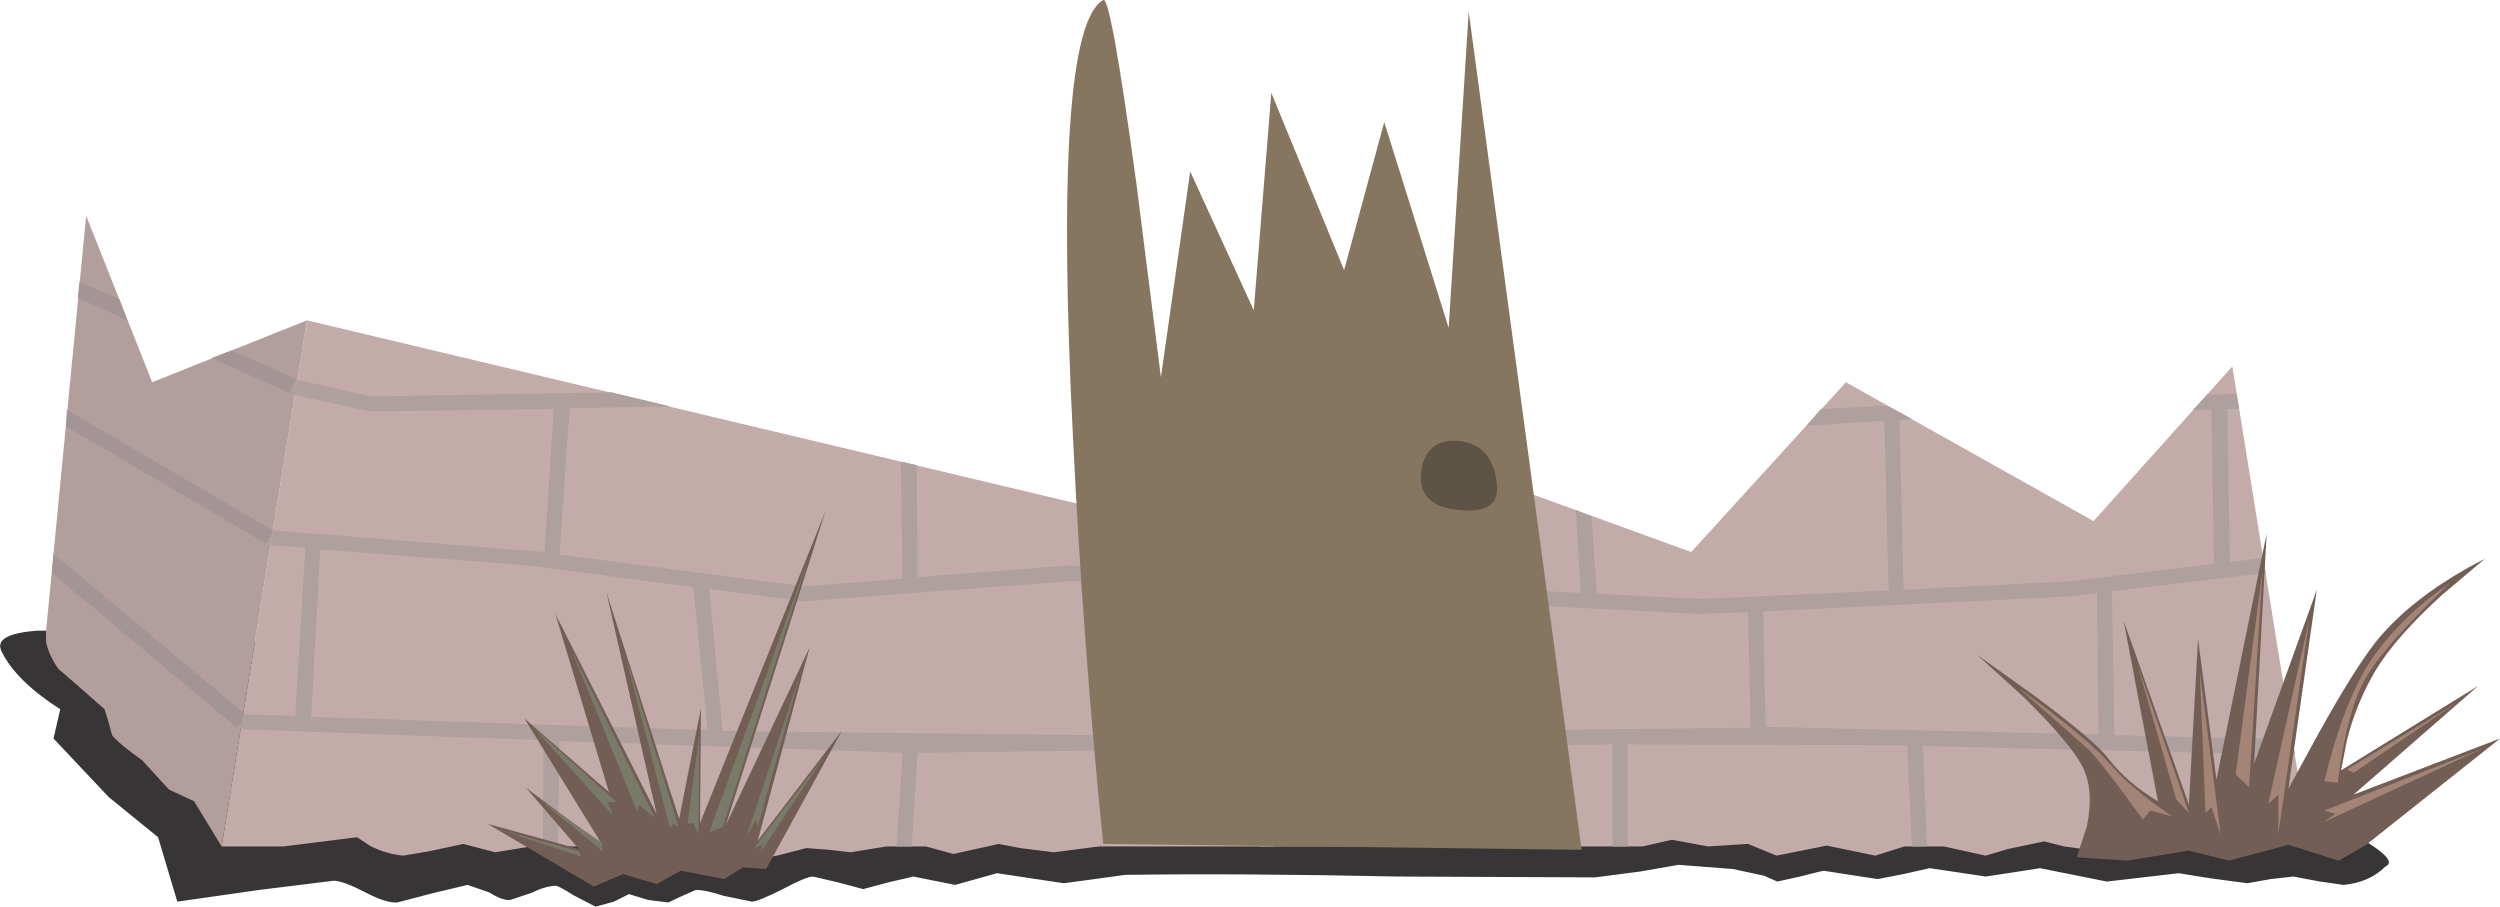 <?xml version="1.0" encoding="UTF-8" standalone="no"?>
<svg xmlns:xlink="http://www.w3.org/1999/xlink" height="54.2px" width="149.45px" xmlns="http://www.w3.org/2000/svg">
  <g transform="matrix(1.0, 0.0, 0.0, 1.0, 0.0, 0.0)">
    <use height="16.55" transform="matrix(1.0, 0.0, 0.0, 1.0, 0.0, 37.65)" width="142.8" xlink:href="#sprite0"/>
    <use height="51.45" transform="matrix(1.0, 0.0, 0.0, 1.0, 2.75, 0.0)" width="146.7" xlink:href="#shape1"/>
    <use height="7.85" transform="matrix(1.0, 0.0, 0.0, 1.0, 120.7, 41.15)" width="9.15" xlink:href="#sprite1"/>
    <use height="8.95" transform="matrix(1.0, 0.0, 0.0, 1.0, 127.75, 39.65)" width="3.1" xlink:href="#sprite2"/>
    <use height="9.8" transform="matrix(1.0, 0.0, 0.0, 1.0, 131.5, 40.1)" width="1.25" xlink:href="#sprite3"/>
    <use height="12.9" transform="matrix(1.0, 0.0, 0.0, 1.0, 133.65, 34.15)" width="1.6" xlink:href="#sprite4"/>
    <use height="12.85" transform="matrix(1.0, 0.0, 0.0, 1.0, 135.6, 37.0)" width="2.45" xlink:href="#sprite5"/>
    <use height="11.95" transform="matrix(1.0, 0.0, 0.0, 1.0, 138.95, 34.85)" width="7.5" xlink:href="#sprite6"/>
    <use height="4.15" transform="matrix(1.0, 0.0, 0.0, 1.0, 140.3, 42.05)" width="6.5" xlink:href="#sprite7"/>
    <use height="4.4" transform="matrix(1.0, 0.0, 0.0, 1.0, 138.9, 44.75)" width="9.5" xlink:href="#sprite8"/>
    <use height="22.45" transform="matrix(1.0, 0.0, 0.0, 1.0, 29.15, 30.55)" width="21.2" xlink:href="#shape10"/>
    <use height="5.8" transform="matrix(1.0, 0.0, 0.0, 1.0, 45.05, 45.1)" width="4.3" xlink:href="#sprite9"/>
    <use height="9.85" transform="matrix(1.0, 0.0, 0.0, 1.0, 44.65, 40.1)" width="3.25" xlink:href="#sprite10"/>
    <use height="16.55" transform="matrix(1.0, 0.0, 0.0, 1.0, 42.4, 33.2)" width="6.0" xlink:href="#sprite11"/>
    <use height="5.9" transform="matrix(1.0, 0.0, 0.0, 1.0, 41.1, 43.95)" width="0.7" xlink:href="#sprite12"/>
    <use height="10.45" transform="matrix(1.0, 0.0, 0.0, 1.0, 37.35, 39.05)" width="3.2" xlink:href="#sprite13"/>
    <use height="9.95" transform="matrix(1.0, 0.0, 0.0, 1.0, 34.2, 38.95)" width="4.95" xlink:href="#sprite14"/>
    <use height="5.25" transform="matrix(1.0, 0.0, 0.0, 1.0, 31.9, 43.5)" width="4.95" xlink:href="#sprite15"/>
    <use height="3.05" transform="matrix(1.0, 0.0, 0.0, 1.0, 32.3, 47.85)" width="3.75" xlink:href="#sprite16"/>
    <use height="1.65" transform="matrix(1.0, 0.0, 0.0, 1.0, 29.7, 49.55)" width="5.05" xlink:href="#sprite17"/>
  </g>
  <defs>
    <g id="sprite0" transform="matrix(1.0, 0.0, 0.0, 1.0, 0.0, 0.0)">
      <use height="16.55" transform="matrix(1.0, 0.0, 0.0, 1.0, 0.0, 0.0)" width="142.8" xlink:href="#shape0"/>
    </g>
    <g id="shape0" transform="matrix(1.0, 0.0, 0.0, 1.0, 0.0, 0.0)">
      <path d="M130.25 14.55 L125.95 15.05 123.95 14.65 121.95 14.25 120.35 14.5 118.7 14.75 117.05 14.5 115.35 14.25 113.8 14.6 112.25 14.9 110.6 14.65 109.0 14.4 107.6 14.75 106.25 15.05 105.45 14.7 103.6 14.3 100.35 14.05 98.05 14.45 95.35 14.8 83.65 14.75 Q73.95 14.55 67.25 14.65 L65.45 14.9 63.6 15.15 61.6 14.85 59.6 14.55 58.35 14.9 57.1 15.25 55.85 15.0 54.6 14.75 53.1 15.1 51.6 15.5 50.1 15.1 48.6 14.75 Q48.2 14.75 46.8 15.5 45.3 16.25 44.95 16.25 L43.25 15.9 Q42.2 15.55 41.6 15.55 L40.8 15.9 39.95 16.3 38.75 16.15 37.6 15.8 36.7 16.25 35.6 16.55 34.25 15.85 Q33.4 15.3 33.2 15.3 32.5 15.35 31.85 15.7 L30.5 16.15 Q30.05 16.2 29.25 15.7 L27.95 15.25 25.85 15.75 23.75 16.3 Q23.1 16.35 21.85 15.7 20.5 15.0 19.95 15.0 L15.5 15.55 10.6 16.25 9.45 12.4 6.5 10.0 3.2 6.5 3.6 4.75 Q0.95 3.05 0.1 1.3 -0.45 0.25 2.25 0.05 L5.05 0.05 130.95 7.8 137.55 10.65 Q143.85 13.6 142.6 14.15 141.65 15.1 140.1 15.25 L138.7 15.05 137.1 14.75 135.75 14.9 134.35 15.15 132.1 14.85 130.25 14.55" fill="#373535" fill-rule="evenodd" stroke="none"/>
    </g>
    <g id="shape1" transform="matrix(1.0, 0.0, 0.0, 1.0, -2.75, 0.0)">
      <path d="M125.15 31.15 L133.45 21.9 137.9 49.55 Q137.45 50.55 135.95 50.6 L133.75 50.6 129.85 50.15 127.7 50.55 125.6 50.9 123.4 50.6 122.2 50.3 120.05 50.75 118.7 51.15 116.2 50.6 113.85 50.6 112.1 51.15 109.2 50.55 106.2 51.15 104.5 50.45 102.1 50.6 99.95 50.2 98.2 50.6 65.7 50.6 63.0 50.95 61.0 50.7 59.7 50.45 57.0 51.05 55.35 50.6 53.0 50.6 50.85 50.95 49.55 50.8 48.2 50.7 46.45 51.15 44.75 51.45 41.9 51.1 40.6 50.7 38.8 51.1 37.7 51.45 34.45 50.6 31.75 50.6 29.6 50.95 28.65 50.7 27.7 50.45 25.6 50.9 24.1 51.15 Q23.05 51.05 22.1 50.55 L21.35 50.05 16.95 50.6 13.25 50.6 18.35 19.15 65.0 30.25 70.55 21.9 101.1 33.0 110.35 22.85 125.15 31.15" fill="#c3abaa" fill-rule="evenodd" stroke="none"/>
      <path d="M18.35 19.15 L13.25 50.6 11.6 47.9 10.1 47.2 8.5 45.45 Q7.15 44.5 6.7 43.95 L6.5 43.2 6.25 42.4 4.55 40.9 3.5 40.0 Q2.9 39.15 2.75 38.35 L2.75 37.75 5.15 12.9 9.1 22.85 18.35 19.15" fill="#b29e9c" fill-rule="evenodd" stroke="none"/>
      <path d="M48.0 35.95 L42.4 35.2 43.2 43.7 65.55 43.95 64.6 34.75 63.9 34.75 48.0 35.95 M42.3 43.65 L41.45 35.1 31.55 33.8 19.15 32.85 18.6 42.85 42.3 43.65 M85.65 35.9 L85.8 43.7 104.65 43.5 104.5 36.6 101.6 36.7 85.65 35.9 M84.9 43.7 L84.75 35.85 65.5 34.8 66.5 43.9 84.9 43.7 M125.35 35.45 L123.9 35.65 105.4 36.55 105.55 43.45 125.45 43.9 125.35 35.45 M132.2 24.5 L131.1 24.5 131.95 23.6 133.7 23.55 133.85 24.45 133.15 24.45 133.3 33.6 135.3 33.35 135.45 34.25 126.25 35.35 126.4 43.95 137.05 44.2 137.2 45.1 134.85 45.05 135.2 50.6 134.25 50.6 133.9 45.05 114.95 44.6 115.2 50.6 114.3 50.6 114.0 44.55 97.3 44.5 97.3 50.6 96.4 50.6 96.4 44.5 76.3 44.75 76.2 50.6 75.3 50.6 75.4 44.75 54.85 45.0 54.5 50.6 53.6 50.6 53.95 45.0 33.45 44.3 33.35 50.6 32.45 50.6 32.5 44.25 14.45 43.6 14.45 43.1 14.5 42.7 17.65 42.8 18.25 32.75 16.15 32.6 16.3 31.7 32.55 33.0 33.1 24.45 22.1 24.6 17.6 23.6 17.75 22.7 22.2 23.7 36.55 23.45 40.1 24.3 34.05 24.4 33.45 33.15 48.05 35.05 53.95 34.6 53.85 27.6 54.8 27.8 54.85 34.5 63.9 33.8 73.85 34.35 73.85 25.1 68.6 24.9 69.2 24.0 77.1 24.3 79.9 25.3 74.8 25.1 74.8 34.4 94.5 35.45 94.2 30.5 95.15 30.85 95.45 35.5 101.6 35.8 112.9 35.3 112.65 25.15 108.0 25.45 108.85 24.45 112.8 24.25 114.3 25.05 113.55 25.1 113.8 35.25 123.7 34.75 132.35 33.7 132.2 24.5" fill="#aea09f" fill-rule="evenodd" stroke="none"/>
      <path d="M17.7 22.65 L17.3 23.5 12.65 21.4 13.85 20.95 17.7 22.65" fill="#a39595" fill-rule="evenodd" stroke="none"/>
      <path d="M7.15 17.9 L7.6 19.15 4.65 17.8 4.75 16.85 7.15 17.9" fill="#a39595" fill-rule="evenodd" stroke="none"/>
      <path d="M16.25 31.9 L15.9 32.5 3.95 25.5 4.0 24.5 16.3 31.7 16.25 31.9" fill="#a39595" fill-rule="evenodd" stroke="none"/>
      <path d="M14.45 43.15 L14.15 43.5 3.1 34.25 3.2 33.1 14.55 42.6 14.45 43.15" fill="#a39595" fill-rule="evenodd" stroke="none"/>
      <path d="M87.8 0.7 L94.55 50.8 65.95 50.45 Q64.75 38.55 64.15 26.3 62.9 1.75 65.95 0.0 66.4 -0.3 67.95 11.1 L69.4 22.55 71.15 10.25 74.95 18.55 76.0 5.55 80.35 16.15 82.75 7.3 86.6 19.6 87.8 0.7" fill="#867660" fill-rule="evenodd" stroke="none"/>
      <path d="M87.1 26.35 Q89.1 26.5 89.45 28.65 89.85 30.75 87.3 30.5 84.75 30.3 84.95 28.25 85.2 26.25 87.1 26.35" fill="#5e5445" fill-rule="evenodd" stroke="none"/>
      <path d="M131.4 38.2 L132.5 46.6 135.5 31.9 134.75 45.65 138.5 35.25 136.8 47.15 138.6 43.85 Q140.65 40.15 142.0 38.4 144.25 35.6 148.55 33.4 L146.0 35.55 Q143.2 38.1 142.0 40.1 140.85 42.05 140.3 44.25 L139.95 46.05 148.15 41.0 140.7 47.5 149.45 44.15 141.45 50.5 139.8 51.45 136.8 50.5 133.25 51.45 130.85 50.85 127.15 51.45 124.15 51.25 124.75 49.4 Q125.2 47.25 124.5 45.85 123.8 44.45 120.95 41.65 L118.2 39.15 121.7 41.65 Q125.3 44.35 126.0 45.3 127.15 46.8 129.0 47.9 L126.95 37.1 130.85 48.1 131.4 38.2" fill="#735e55" fill-rule="evenodd" stroke="none"/>
    </g>
    <g id="sprite1" transform="matrix(1.0, 0.0, 0.0, 1.0, 0.0, 0.0)">
      <use height="7.85" transform="matrix(1.0, 0.0, 0.0, 1.0, 0.0, 0.0)" width="9.15" xlink:href="#shape2"/>
    </g>
    <g id="shape2" transform="matrix(1.0, 0.0, 0.0, 1.0, 0.0, 0.0)">
      <path d="M7.4 7.85 Q5.15 4.7 4.15 3.65 L0.0 0.0 Q4.15 3.0 5.55 4.65 6.65 5.95 9.15 7.65 L7.85 7.3 7.4 7.85" fill="#a48476" fill-rule="evenodd" stroke="none"/>
    </g>
    <g id="sprite2" transform="matrix(1.0, 0.0, 0.0, 1.0, 0.0, 0.0)">
      <use height="8.95" transform="matrix(1.0, 0.0, 0.0, 1.0, 0.0, 0.0)" width="3.1" xlink:href="#shape3"/>
    </g>
    <g id="shape3" transform="matrix(1.0, 0.0, 0.0, 1.0, 0.0, 0.0)">
      <path d="M2.35 8.15 L0.0 0.0 3.1 8.95 2.35 8.15" fill="#a48476" fill-rule="evenodd" stroke="none"/>
    </g>
    <g id="sprite3" transform="matrix(1.0, 0.0, 0.0, 1.0, 0.0, 0.0)">
      <use height="9.8" transform="matrix(1.0, 0.0, 0.0, 1.0, 0.0, 0.0)" width="1.25" xlink:href="#shape4"/>
    </g>
    <g id="shape4" transform="matrix(1.0, 0.0, 0.0, 1.0, 0.0, 0.0)">
      <path d="M0.35 8.5 L0.0 0.0 1.25 9.8 0.7 8.15 0.35 8.5" fill="#a48476" fill-rule="evenodd" stroke="none"/>
    </g>
    <g id="sprite4" transform="matrix(1.0, 0.0, 0.0, 1.0, 0.0, 0.0)">
      <use height="12.9" transform="matrix(1.0, 0.0, 0.0, 1.0, 0.0, 0.0)" width="1.6" xlink:href="#shape5"/>
    </g>
    <g id="shape5" transform="matrix(1.0, 0.0, 0.0, 1.0, 0.0, 0.0)">
      <path d="M0.0 12.15 L1.6 0.0 0.8 12.9 0.0 12.15" fill="#a48476" fill-rule="evenodd" stroke="none"/>
    </g>
    <g id="sprite5" transform="matrix(1.0, 0.0, 0.0, 1.0, 0.0, 0.0)">
      <use height="12.85" transform="matrix(1.0, 0.0, 0.0, 1.0, 0.0, 0.0)" width="2.45" xlink:href="#shape6"/>
    </g>
    <g id="shape6" transform="matrix(1.0, 0.0, 0.0, 1.0, 0.0, 0.0)">
      <path d="M0.0 11.05 L2.45 0.0 0.6 12.85 0.6 10.5 0.0 11.05" fill="#a48476" fill-rule="evenodd" stroke="none"/>
    </g>
    <g id="sprite6" transform="matrix(1.0, 0.0, 0.0, 1.0, 0.0, 0.0)">
      <use height="11.95" transform="matrix(1.0, 0.0, 0.0, 1.0, 0.0, 0.0)" width="7.5" xlink:href="#shape7"/>
    </g>
    <g id="shape7" transform="matrix(1.0, 0.0, 0.0, 1.0, 0.0, 0.0)">
      <path d="M0.0 11.85 Q1.2 6.85 3.0 4.3 4.85 1.8 7.5 0.0 3.1 4.2 2.2 6.2 1.25 8.25 0.8 11.95 L0.0 11.85" fill="#a48476" fill-rule="evenodd" stroke="none"/>
    </g>
    <g id="sprite7" transform="matrix(1.0, 0.0, 0.0, 1.0, 0.0, 0.0)">
      <use height="4.15" transform="matrix(1.0, 0.0, 0.0, 1.0, 0.0, 0.0)" width="6.5" xlink:href="#shape8"/>
    </g>
    <g id="shape8" transform="matrix(1.0, 0.0, 0.0, 1.0, 0.0, 0.0)">
      <path d="M0.4 4.15 L0.0 3.95 6.5 0.0 0.4 4.15" fill="#a48476" fill-rule="evenodd" stroke="none"/>
    </g>
    <g id="sprite8" transform="matrix(1.0, 0.0, 0.0, 1.0, 0.0, 0.0)">
      <use height="4.4" transform="matrix(1.0, 0.0, 0.0, 1.0, 0.0, 0.0)" width="9.5" xlink:href="#shape9"/>
    </g>
    <g id="shape9" transform="matrix(1.0, 0.0, 0.0, 1.0, 0.0, 0.0)">
      <path d="M0.05 3.7 L9.5 0.0 0.0 4.4 0.7 3.9 0.05 3.7" fill="#a48476" fill-rule="evenodd" stroke="none"/>
    </g>
    <g id="shape10" transform="matrix(1.0, 0.0, 0.0, 1.0, -29.15, -30.55)">
      <path d="M40.6 48.95 L41.9 42.35 41.85 49.2 49.35 30.55 43.4 49.3 48.4 38.7 45.3 50.25 50.35 43.65 45.8 51.95 44.4 51.85 43.3 52.55 40.7 52.05 39.25 52.85 37.25 52.25 35.5 53.0 29.15 49.25 34.6 50.75 31.45 47.1 36.0 50.5 31.35 42.95 36.4 47.35 33.2 36.7 39.25 48.65 36.25 35.4 40.6 48.95" fill="#735e55" fill-rule="evenodd" stroke="none"/>
    </g>
    <g id="sprite9" transform="matrix(1.0, 0.0, 0.0, 1.0, 0.0, 0.0)">
      <use height="5.8" transform="matrix(1.0, 0.0, 0.0, 1.0, 0.0, 0.0)" width="4.3" xlink:href="#shape11"/>
    </g>
    <g id="shape11" transform="matrix(1.0, 0.0, 0.0, 1.0, 0.0, 0.0)">
      <path d="M0.45 5.8 L0.55 5.35 0.0 5.65 4.3 0.0 0.45 5.8" fill="#787b68" fill-rule="evenodd" stroke="none"/>
    </g>
    <g id="sprite10" transform="matrix(1.0, 0.0, 0.0, 1.0, 0.0, 0.0)">
      <use height="9.85" transform="matrix(1.0, 0.0, 0.0, 1.0, 0.0, 0.0)" width="3.25" xlink:href="#shape12"/>
    </g>
    <g id="shape12" transform="matrix(1.0, 0.0, 0.0, 1.0, 0.0, 0.0)">
      <path d="M0.0 9.85 L3.25 0.0 0.65 9.3 0.55 8.9 0.0 9.85" fill="#787b68" fill-rule="evenodd" stroke="none"/>
    </g>
    <g id="sprite11" transform="matrix(1.0, 0.0, 0.0, 1.0, 0.0, 0.0)">
      <use height="16.55" transform="matrix(1.0, 0.0, 0.0, 1.0, 0.0, 0.0)" width="6.0" xlink:href="#shape13"/>
    </g>
    <g id="shape13" transform="matrix(1.0, 0.0, 0.0, 1.0, 0.0, 0.0)">
      <path d="M0.0 16.55 L6.0 0.0 0.8 16.25 0.0 16.55" fill="#787b68" fill-rule="evenodd" stroke="none"/>
    </g>
    <g id="sprite12" transform="matrix(1.0, 0.0, 0.0, 1.0, 0.0, 0.0)">
      <use height="5.9" transform="matrix(1.0, 0.0, 0.0, 1.0, 0.0, 0.0)" width="0.7" xlink:href="#shape14"/>
    </g>
    <g id="shape14" transform="matrix(1.0, 0.0, 0.0, 1.0, 0.0, 0.0)">
      <path d="M0.0 5.3 L0.7 0.0 0.65 5.9 0.35 5.25 0.0 5.3" fill="#787b68" fill-rule="evenodd" stroke="none"/>
    </g>
    <g id="sprite13" transform="matrix(1.0, 0.0, 0.0, 1.0, 0.0, 0.0)">
      <use height="10.45" transform="matrix(1.0, 0.0, 0.0, 1.0, 0.0, 0.0)" width="3.2" xlink:href="#shape15"/>
    </g>
    <g id="shape15" transform="matrix(1.0, 0.0, 0.0, 1.0, 0.0, 0.0)">
      <path d="M2.7 10.45 L0.0 0.0 3.2 10.35 2.9 10.2 2.7 10.45" fill="#787b68" fill-rule="evenodd" stroke="none"/>
    </g>
    <g id="sprite14" transform="matrix(1.0, 0.0, 0.0, 1.0, 0.0, 0.0)">
      <use height="9.95" transform="matrix(1.0, 0.0, 0.0, 1.0, 0.0, 0.0)" width="4.95" xlink:href="#shape16"/>
    </g>
    <g id="shape16" transform="matrix(1.0, 0.0, 0.0, 1.0, 0.0, 0.0)">
      <path d="M4.95 9.95 L4.0 9.15 3.9 9.6 0.0 0.0 4.95 9.95" fill="#787b68" fill-rule="evenodd" stroke="none"/>
    </g>
    <g id="sprite15" transform="matrix(1.0, 0.0, 0.0, 1.0, 0.0, 0.0)">
      <use height="5.25" transform="matrix(1.0, 0.0, 0.0, 1.0, 0.0, 0.0)" width="4.95" xlink:href="#shape17"/>
    </g>
    <g id="shape17" transform="matrix(1.0, 0.0, 0.0, 1.0, 0.0, 0.0)">
      <path d="M4.95 4.45 L4.4 4.45 4.75 5.25 0.0 0.0 4.95 4.45" fill="#787b68" fill-rule="evenodd" stroke="none"/>
    </g>
    <g id="sprite16" transform="matrix(1.0, 0.0, 0.0, 1.0, 0.0, 0.0)">
      <use height="1.65" transform="matrix(0.743, 0.0, 0.0, 1.849, 0.0, 0.0)" width="5.05" xlink:href="#shape18"/>
    </g>
    <g id="shape18" transform="matrix(1.0, 0.0, 0.0, 1.0, 0.0, 0.0)">
      <path d="M4.9 1.35 L5.05 1.65 0.0 0.0 4.9 1.35" fill="#787b68" fill-rule="evenodd" stroke="none"/>
    </g>
    <g id="sprite17" transform="matrix(1.0, 0.0, 0.0, 1.0, 0.0, 0.0)">
      <use height="1.65" transform="matrix(1.0, 0.0, 0.0, 1.0, 0.0, 0.0)" width="5.05" xlink:href="#shape18"/>
    </g>
  </defs>
</svg>
